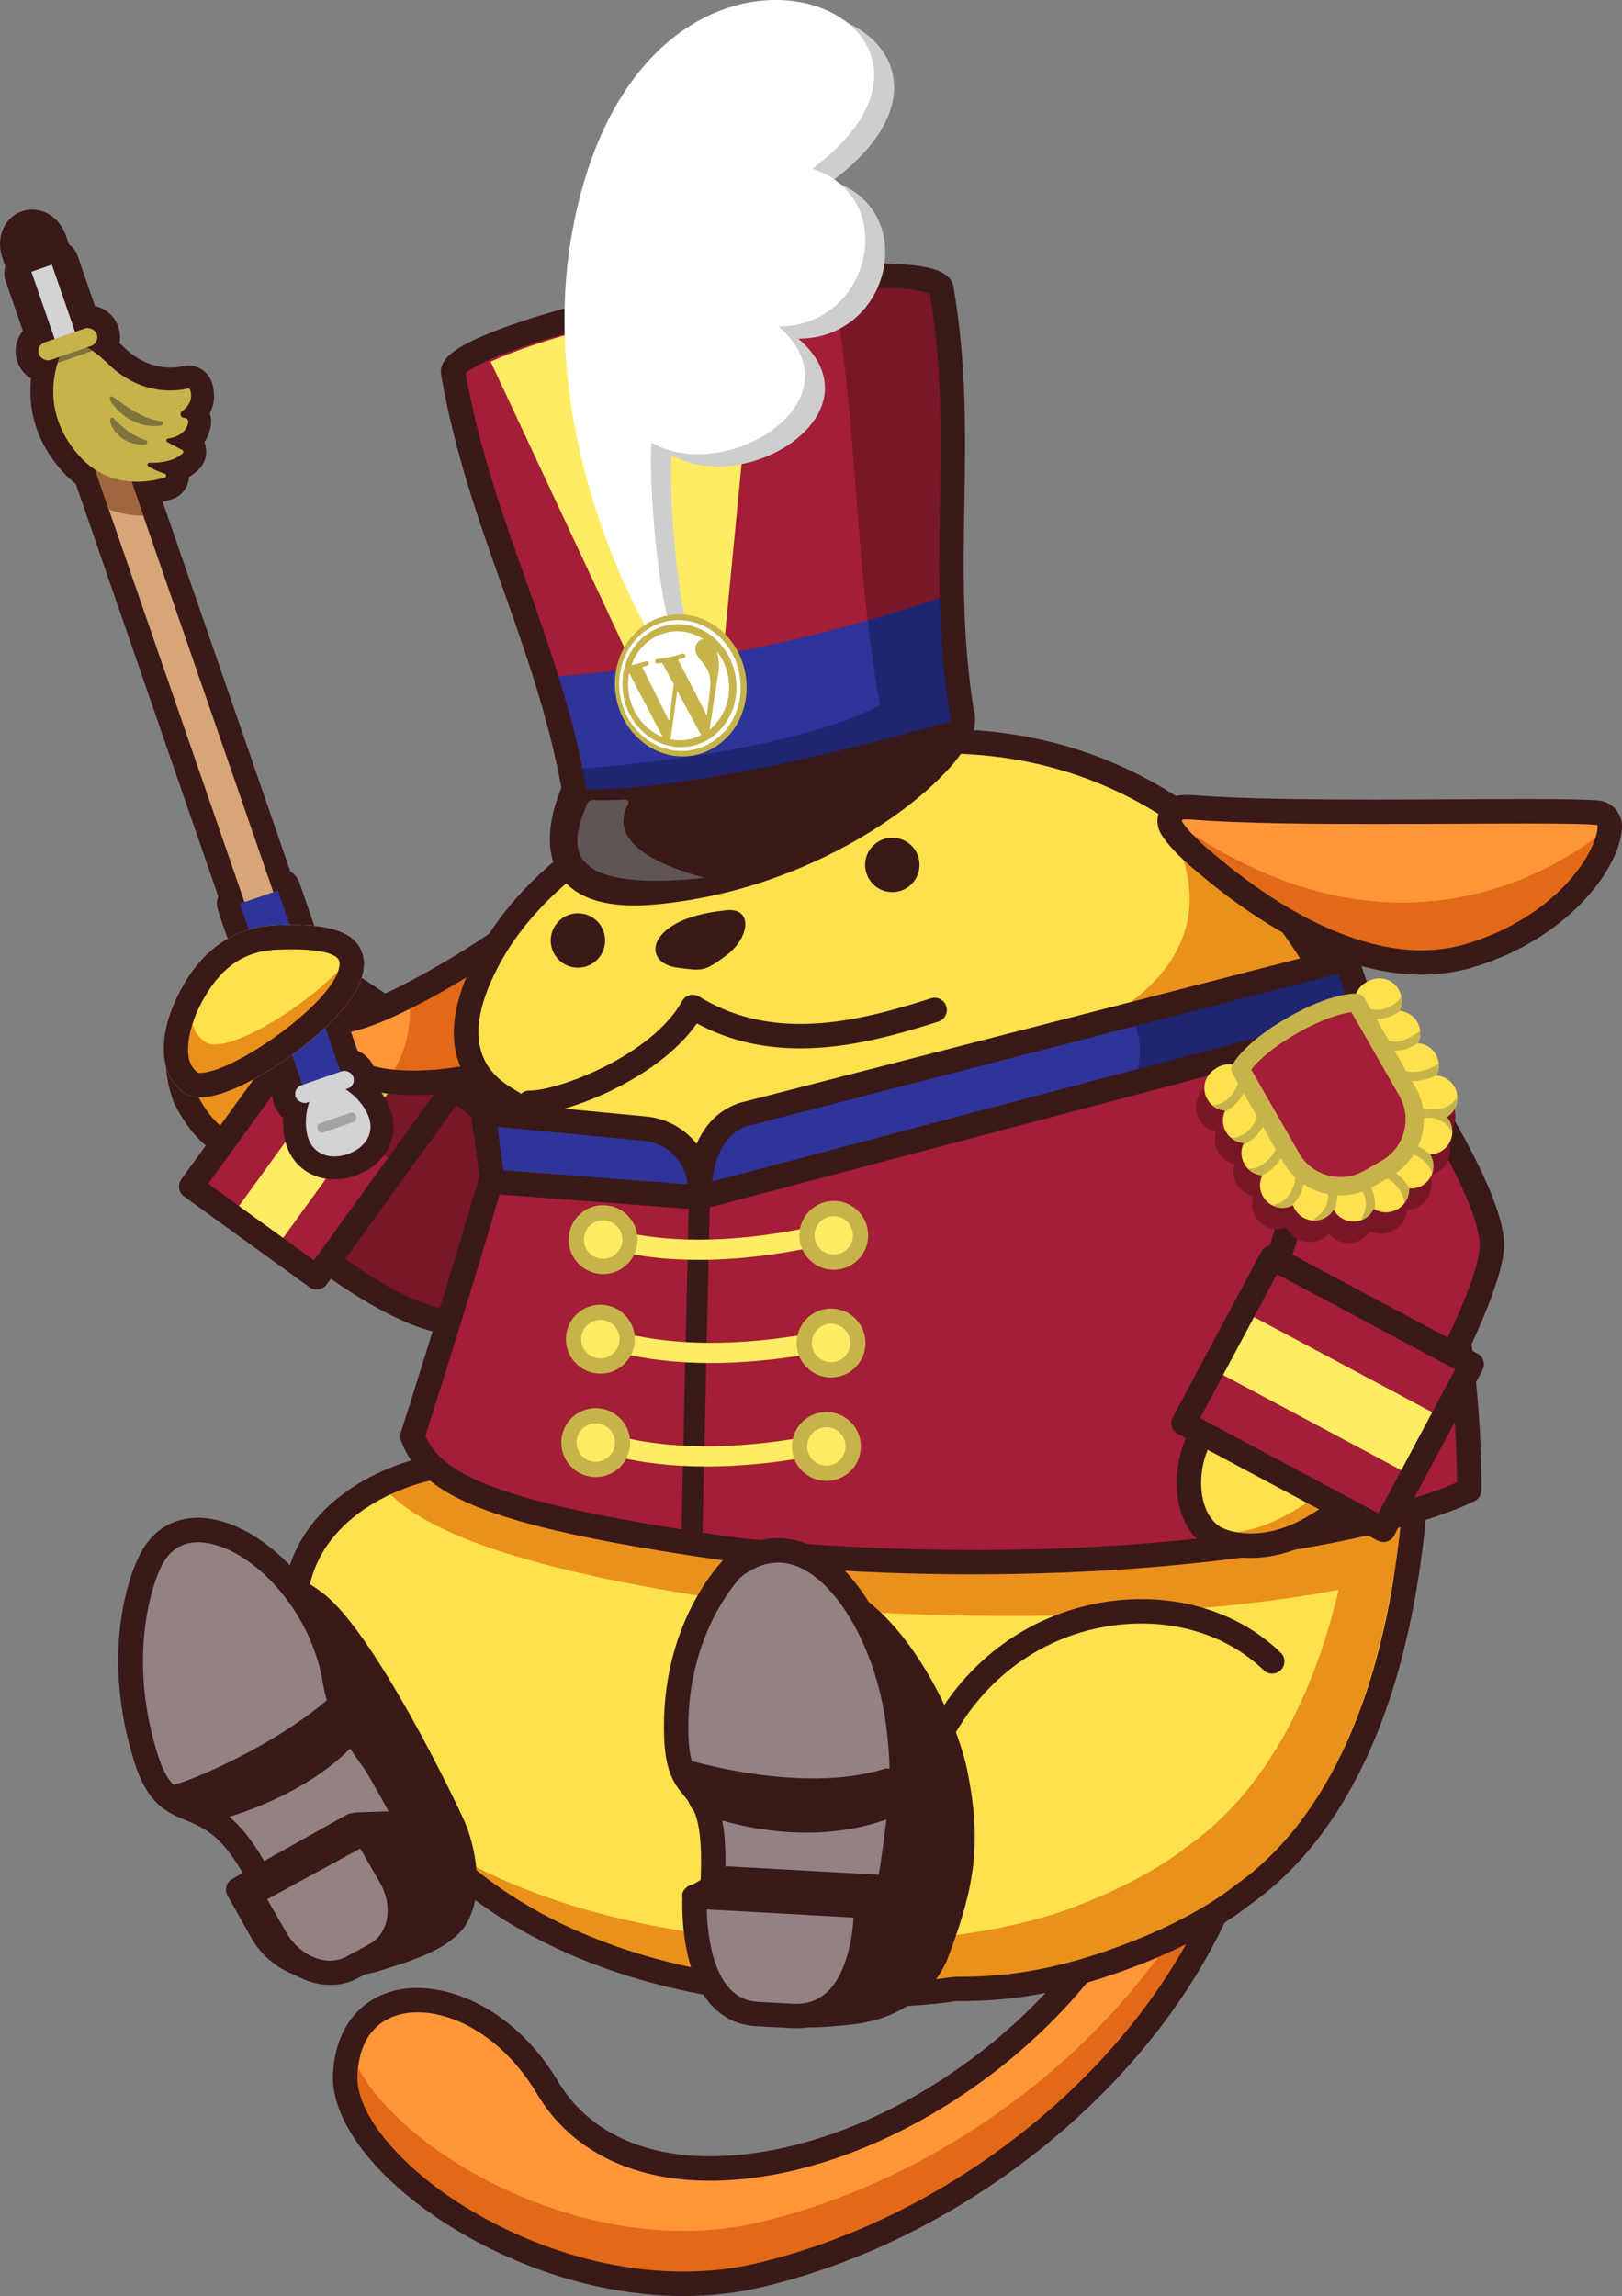 <?xml version="1.0" encoding="UTF-8"?>
<svg id="_レイヤー_2" data-name="レイヤー 2" xmlns="http://www.w3.org/2000/svg" xmlns:xlink="http://www.w3.org/1999/xlink" viewBox="0 0 531.46 752.34">
  <rect x="0" y="0" width="531.46" height="752.34" fill="#808080" stroke="none"/>
  <defs>
    <style>
      .cls-1 {
        fill: #a3a3a3;
      }

      .cls-1, .cls-2, .cls-3, .cls-4, .cls-5, .cls-6, .cls-7, .cls-8, .cls-9, .cls-10, .cls-11, .cls-12, .cls-13, .cls-14, .cls-15, .cls-16, .cls-17, .cls-18, .cls-19, .cls-20, .cls-21, .cls-22, .cls-23 {
        stroke-width: 0px;
      }

      .cls-2 {
        fill: #e26917;
      }

      .cls-3 {
        fill: #d8a577;
      }

      .cls-4 {
        fill: #ffec64;
      }

      .cls-5 {
        fill: #ffe14d;
      }

      .cls-24 {
        clip-path: url(#clippath-2);
      }

      .cls-6 {
        fill: #ff9739;
      }

      .cls-7 {
        fill: none;
      }

      .cls-8, .cls-14 {
        fill: #791628;
      }

      .cls-25 {
        clip-path: url(#clippath-1);
      }

      .cls-9 {
        fill: #1e2672;
      }

      .cls-10 {
        fill: #ddc84b;
      }

      .cls-11 {
        fill: #fff;
      }

      .cls-12 {
        fill: #3a1919;
      }

      .cls-13 {
        fill: #d3d3d3;
      }

      .cls-14 {
        fill-rule: evenodd;
      }

      .cls-15 {
        fill: #9e673e;
      }

      .cls-16 {
        fill: #a31e36;
      }

      .cls-17 {
        fill: #605555;
      }

      .cls-18 {
        fill: #938282;
      }

      .cls-19 {
        fill: #2e3499;
      }

      .cls-20 {
        fill: #c6b44b;
      }

      .cls-21 {
        fill: #cecece;
      }

      .cls-22 {
        fill: #ea911b;
      }

      .cls-23 {
        fill: #7f743c;
      }
    </style>
    <clipPath id="clippath-1">
      <path class="cls-7" d="m101.53,357.63c.85,2.47,3.66,3.75,6.27,2.85s4.03-3.64,3.18-6.11L18.35,86.22l-9.45,3.27,92.63,268.14Z"/>
    </clipPath>
    <clipPath id="clippath-2">
      <path class="cls-7" d="m20.27,115.37s-9.26,17.33,5.7,34.01c10.06,11.22,23.22,8.57,28.04,7.08.6-.19.6-1.03,0-1.22-2.4-.78-4.18-1.69-5.38-2.42-.56-.34-.31-1.21.35-1.19,2.88.08,7.85-.25,10.89-3.11.33-.31.27-.84-.13-1.05l-4.88-2.58c-.55-.29-.41-1.1.2-1.2,2.41-.37,6.05-1.58,6.61-5.4.11-.73-.52-1.37-1.26-1.35h0c-1.21.03-1.72-1.52-.74-2.23,2.05-1.47,3.67-3.72,2.63-7-.1-.31-.44-.49-.76-.41-2.67.67-14.54,2.84-25.61-7.61-2.96-2.79-11.54-11.26-15.68-4.31Z"/>
    </clipPath>
  </defs>
  <g id="_レイヤー_1-2" data-name="レイヤー 1">
    <g>
      <g>
        <path class="cls-8" d="m199.16,425.08s-19.39,10.62-51.73,8.07c-24.68-1.94-69.33-43.8-69.33-43.8l40.29-57.58s34.61,28.84,44.96,35.44c5.77,3.68,51.73-17.93,63.66,18.81,7.68,23.65-27.85,39.07-27.85,39.07Z"/>
        <path class="cls-12" d="m157.43,437.55c-3.27,0-6.71-.13-10.3-.41-25.78-2.03-69.89-43.12-71.75-44.87-1.45-1.36-1.68-3.58-.54-5.21l40.29-57.58c.64-.92,1.64-1.52,2.75-1.67,1.12-.15,2.23.18,3.09.89.34.28,33.87,28.2,44.24,34.94,1.35.14,5.4-.56,8.67-1.14,16.43-2.9,47.02-8.29,56.95,22.28,8.51,26.2-26.84,42.54-29.91,43.9-1.92,1.01-17.66,8.87-43.49,8.87Zm-74.02-48.79c9.69,8.7,44.58,38.85,64.35,40.4,30.79,2.42,49.31-7.49,49.49-7.59.11-.06.22-.11.33-.16.49-.21,32.08-14.31,25.64-34.16-7.18-22.11-27.62-20.46-47.95-16.87-7.26,1.28-11.26,1.99-14.06.2-8.63-5.5-33.01-25.51-42.02-32.96l-35.79,51.14Z"/>
      </g>
      <g>
        <path class="cls-5" d="m60.8,360.1c9.08,17.28,17.08,15.49,31.19,24.24,16.12,10,19.65,5.23,27.56-4.49,6.37-7.82,12.79-18.3,15.97-38.71,1.41-4.56-14.24-14.47-29.76-23.84-10.78-6.51-20.11-7.32-27.32-4.6-15.69,6.48-24.93,28.56-17.64,47.39Z"/>
        <path class="cls-22" d="m67.26,368.82c7.47,11.57,14.67,8.85,24.73,15.52,11.49,7.62,13.45,5.5,17.84.11,7.18-3.27,11.18-8.03,17.51-20.47.54-2.73-23.04-10.86-34.08-18.03-7.67-4.99-13.89-6.29-18.41-5.21-9.8,2.7-14,15.7-7.59,28.08Z"/>
        <path class="cls-12" d="m106.17,393.89c-4.18,0-9.32-1.83-16.29-6.15-3.94-2.44-7.33-4-10.6-5.5-8.03-3.69-14.97-6.87-22.02-20.28-.07-.14-.13-.28-.19-.42-7.87-20.37,1.4-44.92,19.85-52.53.04-.02.08-.03.12-.04,6.36-2.4,16.86-3.49,30.79,4.92,23.56,14.22,33.3,21.37,31.61,28.1-3.4,21.6-10.39,32.54-16.79,40.39l-.33.41c-5.3,6.52-9.53,11.1-16.14,11.1Zm-41.72-35.44c5.73,10.82,10.69,13.09,18.17,16.52,3.34,1.53,7.12,3.27,11.48,5.97,6.46,4,10.75,5.51,13.51,4.74,2.63-.73,5.09-3.75,8.5-7.94l.34-.42c5.73-7.04,12-16.9,15.1-36.7-2.02-4.3-21.41-16-27.86-19.9-8.83-5.33-17.05-6.82-23.78-4.31-14.24,5.93-21.57,25.89-15.46,42.02Z"/>
      </g>
      <g>
        <rect class="cls-16" x="81.65" y="330.07" width="50.78" height="81.31" transform="translate(237.69 7.65) rotate(35.9)"/>
        <path class="cls-8" d="m110.31,322.9l-14.44,19.96c.02,4.21,1.16,8.51,4.15,12.55,7.42,9.99,20.81,19.85,30.48,26.21l20.95-28.94-41.13-29.77Z"/>
        <rect class="cls-4" x="98.15" y="330.07" width="17.77" height="81.31" transform="translate(237.69 7.65) rotate(35.9)"/>
        <g>
          <polygon class="cls-4" points="123.68 332.58 103.84 359.99 76 398.45 90.4 408.87 117.08 372.01 138.07 343 123.68 332.58"/>
          <path class="cls-10" d="m123.68,332.58l-19.84,27.41c3.85,4.21,8.51,8.3,13.24,12.02l21-29.01-14.4-10.42Z"/>
        </g>
        <path class="cls-12" d="m103.76,422.55c-.81,0-1.63-.25-2.34-.76l-41.13-29.77c-.86-.62-1.44-1.56-1.6-2.61-.17-1.05.09-2.12.71-2.98l47.68-65.87c1.29-1.79,3.8-2.19,5.59-.89l41.13,29.77c.86.62,1.44,1.56,1.6,2.61.17,1.05-.09,2.12-.71,2.98l-47.68,65.87c-.78,1.08-2,1.65-3.24,1.65Zm-35.54-34.67l34.65,25.08,42.99-59.39-34.65-25.08-42.99,59.39Z"/>
      </g>
      <path class="cls-6" d="m177.52,294.24l-12.06,13.03c-18.67,12.98-40.33,24.46-50.38,26.7-1.6.35-2.96,1-4.05,1.91-2.23,1.85-3.22,4.81-2.54,7.59.31,1.28.96,2.45,1.87,3.4,1.08,1.2,2.14,2.11,3.41,2.97,9.74,6.57,29.45,6.76,55.18-.11l6.85-1.83c-4.43-15.91-10.21-32.95,1.73-53.66Z"/>
      <path class="cls-2" d="m174.03,295.92l-12.06,13.03c-9.05,6.29-19.06,12.51-27.86,17.22,1.76,19.44-8.07,28.26-8.07,28.26,8.58-.37,28.22-.04,39.4-3.03l6.85-1.83c-4.43-15.91-10.21-32.95,1.73-53.66Z"/>
      <path class="cls-12" d="m135.45,358.83c-10.18,0-18.33-1.89-23.94-5.68-1.55-1.05-2.85-2.18-4.11-3.57-1.37-1.44-2.34-3.23-2.81-5.16-1.04-4.26.48-8.82,3.87-11.63,1.58-1.32,3.51-2.24,5.74-2.73,9.39-2.09,30.68-13.41,48.61-25.83l11.77-12.71c1.38-1.5,3.67-1.71,5.31-.5,1.64,1.21,2.11,3.46,1.09,5.22-10.48,18.16-6.2,33.36-2.05,48.07l.71,2.52c.29,1.03.15,2.13-.38,3.06-.53.93-1.41,1.6-2.44,1.88l-6.85,1.83c-13.08,3.49-24.73,5.24-34.51,5.24Zm31.68-47.86c-19.2,13.28-40.64,24.56-51.2,26.9-.96.21-1.76.58-2.36,1.08-1.06.88-1.53,2.27-1.22,3.57.15.59.45,1.14.87,1.59.03.03.05.06.08.09.84.94,1.65,1.64,2.68,2.33,8.77,5.92,28.18,5.67,51.9-.66l2.94-.78c-2.9-10.32-5.82-21.55-3.7-34.11Z"/>
      <path class="cls-6" d="m407.27,601.89c-12.74,8.77-25.19,15.08-36.99,19.63l-.76,1.39c-26.78,49-84.91,86.67-135.21,87.62-25.07.45-44.5-8.97-54.87-26.42-13.76-23.13-35.28-31.54-49.43-27.9-10.35,2.67-16.51,11.39-16.92,23.93-.35,10.82,8.24,24.2,23.55,36.72,20.89,17.08,53.81,31.47,87.32,31.47,8.29,0,16.63-.88,24.82-2.82,69.54-16.47,133.22-70.69,154.85-131.86l3.76-11.86s-.09.06-.13.09Z"/>
      <path class="cls-2" d="m399.39,607.03c-24.9,56.7-85.15,105.65-150.6,121.15-8.19,1.94-16.53,2.82-24.82,2.82-33.51,0-66.43-14.39-87.32-31.47-11.47-9.38-19.16-19.24-22.16-28.14-.82,2.65-1.29,5.58-1.39,8.76-.35,10.82,8.24,24.2,23.55,36.72,20.89,17.08,53.81,31.47,87.32,31.47,8.29,0,16.63-.88,24.82-2.82,69.54-16.47,133.21-70.69,154.85-131.86l3.76-11.86s-.09.06-.13.09c-2.64,1.82-5.27,3.53-7.88,5.14Z"/>
      <path class="cls-12" d="m223.97,752.34c-37.05,0-70.71-16.72-89.85-32.37-16.29-13.32-25.41-27.88-25.02-39.95.46-14.24,7.9-24.58,19.92-27.68,15.6-4.01,39.11,4.92,53.87,29.73,9.63,16.21,27.88,24.89,51.36,24.47,48.97-.93,105.62-37.71,131.77-85.54l.76-1.4c.45-.83,1.19-1.47,2.07-1.81,12.5-4.83,24.66-11.28,36.14-19.18.02-.02.11-.08.11-.08,1.4-.99,3.28-.97,4.67.04,1.39,1.01,1.97,2.8,1.45,4.44l-3.76,11.86s-.03.08-.04.12c-22.07,62.38-86.92,117.66-157.7,134.42-8.21,1.94-16.87,2.93-25.74,2.93Zm-87.09-92.96c-2.07,0-4.04.24-5.87.71-8.62,2.22-13.56,9.39-13.91,20.19-.3,9.42,7.95,21.94,22.08,33.5,18.08,14.78,49.84,30.56,84.79,30.56,8.25,0,16.29-.91,23.9-2.71,68.26-16.17,130.75-69.31,151.98-129.24l.37-1.17c-8.76,5.31-17.85,9.83-27.12,13.51l-.06.12c-27.41,50.16-87.02,88.72-138.64,89.7-26.52.46-47.22-9.6-58.39-28.38-10.91-18.34-26.8-26.78-39.13-26.78Z"/>
      <path id="silhouette" class="cls-5" d="m406.72,617.24c22.36-15.46,50.33-50.34,56.91-128.79,4.07-48.46-1.61-103.23-14.45-139.54-3.75-10.59-8.09-20.74-13.3-30.09-20.69-37.15-43.47-52.03-43.49-52.04-1.27-.97-2.55-1.92-3.86-2.85-1.76-1.27-3.55-2.52-5.4-3.72,0,0,0,0-.01,0,0,0,0,0-.01,0-20.79-13.31-44.21-20.45-69.62-21.22h0s0,0,0,0c-2.09-.06-4.2-.1-6.28-.1-60.51,0-123.04,25.67-147.39,71.79-19.36,36.66,7.08,46.95,9.21,49.39,10.71,9.58-22.11,115.97-22.11,115.97-17.14,1.99-46.18,14.14-49.9,41.83-.05.36,1.2,5.8,1.78,8.14.03.12.05.25.09.37.17.67.34,1.34.51,2.01-6.38-4.61-13.25-7.06-19.97-7.06-7.65,0-14.71,3.28-19.36,8.99-5.36,6.59-7.18,15.69-5.13,25.63,4.87,23.56,45.04,67.51,73.31,74.3,2.36.57,4.54.85,6.48.85,4.65,0,8.08-1.63,10.19-4.85,3.69-5.64,2.53-14.91.75-21.23,62.89,59.56,167.3,42.74,167.3,42.74h.4c14.57,0,31.18-1.36,56.24-10.77,25.06-9.42,37.12-19.72,37.12-19.72Z"/>
      <path class="cls-22" d="m445.09,352.12c-3.75-10.59-8.09-20.74-13.3-30.09-16.25-29.18-33.79-44.62-40.58-49.9,6.18,7.53,12.94,17.05,19.49,28.81,5.21,9.35,9.55,19.49,13.3,30.09,12.85,36.31,25.52,97.08,21.45,145.54-6.58,78.45-34.55,113.34-56.91,128.79,0,0-12.06,10.31-37.12,19.72-25.06,9.42-56.63,10.77-56.63,10.77,0,0-111.41,10.81-174.3-48.74,1.78,6.31,2.94,15.59-.75,21.23-2.1,3.22-5.53,4.85-10.19,4.85-1.94,0-4.12-.29-6.48-.85-9.89-2.37-21.23-9.3-32.01-18.31,15.3,18.21,36.3,35.37,53.1,39.4,2.36.57,4.54.85,6.48.85,4.65,0,8.08-1.63,10.19-4.85,3.69-5.64,2.53-14.91.75-21.23,62.89,59.56,167.3,42.74,167.3,42.74h.4c14.57,0,31.18-1.36,56.24-10.77,25.06-9.42,37.12-19.72,37.12-19.72,22.36-15.46,50.33-50.34,56.92-128.79,4.07-48.46-1.61-103.23-14.46-139.54Z"/>
      <path class="cls-22" d="m461.55,391.07c-5.53-13.73-12.53-26.98-21.4-38.62-114.11,23.48-199.18,47.98-199.18,47.98-34.57-1.13-77.12-3.14-77.12-3.14,0,1.64-2.72,11.05-6.47,23.23-.34,1.44-.7,2.91-1.06,4.42-5.5,22.55-6.84,44.34-8.96,51.49-.96.16-1.96.35-2.99.57.11.03-18.89,10.03-18.89,10.03,10,12,36.93,26.55,118,38,93.41,9.49,176.77,2.95,220.1-10.01,1.05-7,1.93-14.4,2.58-22.23,2.82-33.57,1-70.16-4.62-101.71Z"/>
      <path class="cls-22" d="m381.35,268.66s35.5,47.1-39.24,74.24l93.76-24.07s-9.2-29.77-54.53-50.17Z"/>
      <path class="cls-12" d="m279.17,657.94c-7.97,0-16.98-.33-26.65-1.26-29.02-2.77-69.05-11.61-101.19-37.44.13,4.48-.54,9.31-3.07,13.17-1.99,3.04-5.95,6.66-13.53,6.66-2.26,0-4.75-.32-7.41-.96-30.02-7.21-71.1-52.27-76.29-77.38-2.3-11.15-.2-21.43,5.94-28.97,5.42-6.65,13.6-10.46,22.47-10.46,4.64,0,9.36,1.03,13.96,3.03-.44-2.23-.39-2.67-.34-3.02,4-29.8,33.55-42.08,50.76-44.9,2.12-7.15,8.46-28.93,13.96-51.49,12.6-51.65,9.02-59.12,8.47-59.89-.03-.03-.06-.05-.09-.08-.23-.16-.79-.5-1.25-.77-6.72-4.03-27.16-16.3-8.63-51.39,14.79-28.01,43.53-45.36,65.04-54.98,26.92-12.04,58.23-18.95,85.88-18.95h0c2.12,0,4.28.03,6.41.1,26.14.79,50.25,8.14,71.66,21.85,0,0,0,0,.01,0,.01,0,.03.02.04.02,1.7,1.11,3.47,2.33,5.56,3.83,1.15.82,2.38,1.73,3.84,2.84,1.99,1.34,24.44,17.05,44.66,53.35,5.01,9,9.45,19.04,13.58,30.7,13.02,36.8,18.78,92.23,14.67,141.21-6.7,79.87-35.46,115.67-58.47,131.64-1.64,1.36-14.01,11.22-38.14,20.29-25.79,9.7-42.95,11.03-57.64,11.03h-.09c-2.29.35-15.32,2.2-34.11,2.2Zm-133.5-52.94c1,0,1.99.37,2.75,1.1,31.61,29.93,74.36,39.69,104.66,42.61,33.1,3.19,59-.87,59.26-.91.21-.03.42-.05.63-.05h.4c13.94,0,30.23-1.27,54.83-10.52,23.98-9.01,35.82-18.93,35.93-19.03.1-.09.21-.17.32-.25,21.62-14.94,48.75-48.9,55.2-125.84,4.02-47.94-1.57-102.06-14.24-137.87-3.97-11.23-8.23-20.87-13.02-29.47-19.79-35.53-41.29-50.05-42.2-50.65-.09-.06-.19-.13-.28-.2-1.38-1.05-2.57-1.93-3.7-2.73-1.99-1.44-3.65-2.58-5.24-3.62-.01,0-.02-.02-.04-.02-20.17-12.91-42.91-19.84-67.57-20.59-2.05-.06-4.12-.09-6.17-.09-52.63,0-120.83,26.05-143.85,69.66-14.99,28.4-.51,37.08,5.68,40.79,1.23.74,2.08,1.25,2.75,1.94,2.54,2.38,4.72,7.46,2.22,25.85-1.4,10.31-4.15,23.93-8.16,40.49-6.8,28.07-15.02,55.31-15.1,55.58-.46,1.53-1.78,2.63-3.37,2.82-16.72,1.95-42.72,13.63-46.32,37.86.25,1.3,1.1,5.03,1.63,7.17l.06.28c.18.74.35,1.39.52,2.04.43,1.63-.21,3.36-1.6,4.32-1.39.96-3.24.93-4.61-.05-5.71-4.12-11.81-6.3-17.62-6.3-6.45,0-12.37,2.74-16.26,7.51-4.59,5.63-6.12,13.55-4.31,22.3,4.56,22.06,43.77,64.84,70.33,71.22,2.05.49,3.92.74,5.54.74,4.35,0,5.98-1.73,6.84-3.04,2.74-4.19,1.92-12.02.25-17.96-.49-1.73.24-3.58,1.78-4.51.64-.39,1.36-.58,2.07-.58Zm20.62-239.92s0,0,.01,0c0,0,0,0-.01,0Zm-.33-.34s.08.09.13.14c-.04-.05-.09-.09-.13-.14Z"/>
      <g>
        <path class="cls-16" d="m439.35,332.66c-114.11,23.48-199.18,47.98-199.18,47.98-34.57-1.13-77.12-3.14-77.12-3.14,0,5.25-27.9,93.16-27.9,93.16,5.89,15.99,25.8,25.87,106.87,37.31,109.51,11.12,206.12-3.55,239.39-19.7,0,0,2.09-97.64-42.06-155.61Z"/>
        <path class="cls-12" d="m318.9,515.88c-24.33,0-50.29-1.18-77.29-3.92-.05,0-.1-.01-.16-.02-40.5-5.72-65.93-11.01-82.46-17.17-15.62-5.81-23.87-12.61-27.6-22.72-.31-.83-.33-1.75-.06-2.59,10.45-32.94,27.19-86.96,27.71-92.06.03-1.05.47-2.06,1.24-2.79.79-.75,1.86-1.15,2.95-1.1.42.02,42.4,2,76.44,3.12,7.91-2.25,90.93-25.67,198.87-47.88,1.51-.31,3.06.27,3.99,1.49,23.32,30.61,33.73,72.01,38.36,101.34,4.99,31.65,4.54,55.77,4.52,56.78-.03,1.5-.9,2.86-2.25,3.51-24.1,11.7-85.66,24-164.26,24Zm-76.4-11.87c109.97,11.15,202.09-3.7,234.92-18.29-.07-15.25-2.27-97.35-39.75-148.62-111.42,23.03-195.55,47.15-196.39,47.39-.4.12-.82.16-1.24.15-28.58-.94-62.99-2.49-73.78-2.99-3.83,15.86-20.64,69.22-26.87,88.85,5.71,13.1,25,22.47,103.11,33.5Zm-83.45-126.57s0,.05,0,.07c0-.02,0-.04,0-.07Z"/>
      </g>
      <g>
        <path class="cls-19" d="m158.65,367.23l2.54,18.36c.12.93.87,1.64,1.8,1.73l66.2,5.06s.03-.19.07-.54c1.3-11.03-6.82-20.95-17.88-22.01l-50.55-4.85c-1.28-.12-2.34.98-2.17,2.25Z"/>
        <path class="cls-12" d="m229.18,396.38c-.1,0-.2,0-.3-.01l-66.2-5.06c-2.88-.27-5.09-2.41-5.46-5.2l-2.53-18.33s0-.02,0-.03c-.24-1.82.36-3.63,1.63-4.95,1.28-1.32,3.06-1.98,4.89-1.8l50.55,4.85c6.47.62,12.28,3.75,16.36,8.8,4.04,5.01,5.86,11.28,5.11,17.65-.05.46-.1.72-.1.72-.33,1.94-2.01,3.36-3.95,3.36Zm-64.25-12.92l60.39,4.62c-.28-3.04-1.45-5.95-3.43-8.39-2.72-3.37-6.59-5.45-10.9-5.87l-48.03-4.61,1.97,14.26Zm.22,1.56v.02s0-.02,0-.02Z"/>
      </g>
      <path class="cls-19" d="m441.87,316.54l5.57,16.53c.04.93-.56,1.77-1.46,2.02l-216.8,57.29s-1.38-21.8,14.28-27.16l195.88-50.51c1.24-.35,2.48.55,2.54,1.83Z"/>
      <path class="cls-9" d="m369.71,332.66s6.2,5.84,2.68,19.62l75.05-19.22-5.57-16.53-72.16,16.12Z"/>
      <path class="cls-12" d="m229.18,396.38c-.83,0-1.65-.26-2.34-.75-.97-.7-1.58-1.8-1.65-2.99-.06-1.01-1.36-24.92,16.98-31.2.1-.03.2-.06.3-.09l195.88-50.51c1.69-.48,3.56-.14,5.05.93,1.3.94,2.15,2.33,2.41,3.88l5.44,16.14c.12.35.19.72.2,1.09.13,2.82-1.67,5.31-4.38,6.06l-216.85,57.31c-.34.09-.68.13-1.02.13Zm15.44-27.33c-8.31,2.94-10.63,12.22-11.25,18.08l209.43-55.34-4.29-12.74-193.89,50Zm195.8-50.49l-.08.02s.05-.01.08-.02Z"/>
      <path class="cls-12" d="m226.74,505.21h-.08c-1.9-.04-3.41-1.62-3.37-3.52l2.44-109.39c.04-1.88,1.58-3.37,3.44-3.37h.08c1.9.04,3.41,1.62,3.37,3.52l-2.44,109.39c-.04,1.88-1.58,3.37-3.44,3.37Z"/>
      <g>
        <g>
          <path class="cls-4" d="m232.92,446.62c-11.22,0-21.54-1.2-30.66-3.59-1.77-.46-2.82-2.27-2.36-4.04.46-1.77,2.27-2.82,4.04-2.36,11.66,3.06,31.78,5.61,61.4.32,1.8-.32,3.52.88,3.84,2.68s-.88,3.52-2.68,3.84c-11.79,2.1-23.08,3.15-33.58,3.15Z"/>
          <g>
            <circle class="cls-4" cx="196.72" cy="438.8" r="8.79"/>
            <path class="cls-20" d="m196.72,450.09s-.09,0-.14,0c-3.02-.04-5.84-1.24-7.94-3.4s-3.25-5-3.21-8.02c.07-6.18,5.12-11.15,11.29-11.15.05,0,.09,0,.14,0,3.01.04,5.83,1.24,7.94,3.4s3.25,5,3.21,8.02c-.04,3.01-1.24,5.83-3.4,7.94-2.12,2.08-4.92,3.21-7.88,3.21Zm0-17.58c-3.43,0-6.25,2.77-6.29,6.21-.02,1.68.62,3.27,1.79,4.47,1.17,1.2,2.75,1.88,4.42,1.89.03,0,.05,0,.08,0,1.65,0,3.21-.63,4.39-1.79,1.2-1.17,1.87-2.75,1.89-4.42.02-1.68-.62-3.27-1.79-4.47-1.17-1.2-2.74-1.88-4.42-1.89-.03,0-.05,0-.08,0Z"/>
          </g>
          <g>
            <circle class="cls-4" cx="272.29" cy="440.06" r="8.79"/>
            <path class="cls-20" d="m272.3,451.35s-.09,0-.14,0c-3.01-.04-5.83-1.24-7.94-3.4-2.11-2.16-3.25-5-3.21-8.02.08-6.18,5.12-11.15,11.29-11.15.05,0,.09,0,.14,0,6.22.07,11.23,5.2,11.15,11.42-.04,3.01-1.24,5.84-3.4,7.94-2.12,2.07-4.92,3.21-7.88,3.21Zm0-17.58c-3.43,0-6.25,2.77-6.29,6.21-.02,1.68.62,3.26,1.79,4.47,1.17,1.2,2.75,1.87,4.42,1.89.03,0,.05,0,.08,0,1.65,0,3.21-.63,4.39-1.79,1.2-1.17,1.88-2.74,1.89-4.42.04-3.47-2.75-6.32-6.21-6.36-.03,0-.05,0-.08,0Zm8.79,6.39h0,0Z"/>
          </g>
        </g>
        <g>
          <path class="cls-4" d="m228.87,412.82c-9.24,0-17.84-.88-25.59-2.64-1.78-.41-2.9-2.18-2.49-3.96s2.18-2.9,3.96-2.49c11.74,2.67,31.91,4.52,61.37-1.76,1.78-.38,3.54.76,3.93,2.54.38,1.79-.76,3.54-2.54,3.93-13.67,2.92-26.69,4.38-38.63,4.38Z"/>
          <g>
            <circle class="cls-4" cx="197.62" cy="406.18" r="8.79"/>
            <path class="cls-20" d="m197.61,417.47c-2.93,0-5.71-1.12-7.83-3.16-2.17-2.09-3.4-4.91-3.45-7.92s1.07-5.87,3.16-8.04c2.09-2.17,4.91-3.4,7.92-3.45,3-.05,5.87,1.07,8.04,3.16,2.17,2.09,3.4,4.91,3.45,7.92s-1.07,5.87-3.16,8.04c-2.09,2.17-4.91,3.4-7.92,3.45-.07,0-.14,0-.21,0Zm.01-17.58s-.08,0-.12,0c-1.68.03-3.25.71-4.41,1.92-1.17,1.21-1.79,2.8-1.76,4.48.03,1.68.71,3.25,1.92,4.41,1.21,1.17,2.81,1.82,4.48,1.76,1.68-.03,3.25-.71,4.41-1.92,1.17-1.21,1.79-2.8,1.76-4.48h0c-.03-1.68-.71-3.25-1.92-4.41-1.18-1.14-2.72-1.76-4.36-1.76Z"/>
          </g>
          <g>
            <circle class="cls-4" cx="273.19" cy="404.79" r="8.79"/>
            <path class="cls-20" d="m273.19,416.08c-6.13,0-11.17-4.93-11.29-11.08-.11-6.22,4.86-11.38,11.08-11.49,6.23-.12,11.38,4.86,11.49,11.08.11,6.22-4.86,11.38-11.08,11.49-.07,0-.14,0-.21,0Zm0-17.58s-.08,0-.12,0c-3.47.06-6.23,2.93-6.17,6.4.06,3.43,2.87,6.17,6.29,6.17.04,0,.08,0,.12,0,3.47-.06,6.23-2.94,6.17-6.4h0c-.06-3.43-2.87-6.17-6.28-6.17Z"/>
          </g>
        </g>
        <g>
          <path class="cls-4" d="m231.41,480.52c-11.22,0-21.54-1.2-30.66-3.59-1.77-.46-2.82-2.27-2.36-4.04.46-1.77,2.27-2.82,4.04-2.36,11.66,3.06,31.78,5.61,61.4.32,1.8-.32,3.52.88,3.84,2.68s-.88,3.52-2.68,3.84c-11.79,2.1-23.08,3.15-33.58,3.15Z"/>
          <g>
            <circle class="cls-4" cx="195.2" cy="472.7" r="8.79"/>
            <path class="cls-20" d="m195.2,483.98s-.09,0-.14,0c-3.02-.04-5.84-1.24-7.94-3.4s-3.25-5-3.21-8.02c.07-6.18,5.12-11.15,11.29-11.15.05,0,.09,0,.14,0,6.22.08,11.23,5.2,11.15,11.42l-2.5-.03,2.5.03c-.04,3.02-1.24,5.84-3.4,7.94-2.12,2.07-4.92,3.21-7.88,3.21Zm0-17.58c-3.43,0-6.24,2.77-6.29,6.21-.02,1.68.62,3.27,1.79,4.47,1.17,1.2,2.75,1.88,4.42,1.89.03,0,.05,0,.08,0,1.65,0,3.21-.63,4.39-1.79,1.2-1.17,1.87-2.74,1.89-4.42h0c.04-3.47-2.75-6.32-6.21-6.36-.03,0-.05,0-.08,0Z"/>
          </g>
          <g>
            <circle class="cls-4" cx="270.78" cy="473.96" r="8.79"/>
            <path class="cls-20" d="m270.78,485.25s-.09,0-.14,0c-3.01-.04-5.83-1.24-7.94-3.4-2.11-2.16-3.25-5-3.21-8.02.08-6.18,5.12-11.15,11.29-11.15.05,0,.09,0,.14,0,3.01.04,5.83,1.24,7.94,3.4,2.11,2.16,3.25,5,3.21,8.02-.04,3.01-1.24,5.83-3.4,7.94-2.12,2.07-4.92,3.21-7.88,3.21Zm0-17.58c-3.43,0-6.25,2.77-6.29,6.21-.02,1.68.62,3.27,1.79,4.47,1.17,1.2,2.74,1.88,4.42,1.89,1.72,0,3.27-.62,4.47-1.79,1.2-1.17,1.88-2.74,1.89-4.42.02-1.68-.62-3.27-1.79-4.47-1.17-1.2-2.74-1.88-4.42-1.89-.03,0-.05,0-.08,0Z"/>
          </g>
        </g>
      </g>
      <path class="cls-12" d="m219.07,304.2c-7.09,5.32-4.95,11.89,2.97,12.88,7.93.99,8.54,1.51,15.85-3.96,7.92-5.94,8.91-15.85,0-14.86-8.91.99-14.86,2.97-18.82,5.94Z"/>
      <circle class="cls-12" cx="189.36" cy="308.17" r="8.91"/>
      <circle class="cls-12" cx="292.37" cy="283.41" r="8.91"/>
      <path class="cls-12" d="m173.44,365.36c-2.21,0-4-1.79-4-4s1.79-4,4-4c9.78,0,40.34-11.69,50.05-29.33.53-.96,1.42-1.66,2.48-1.94,1.06-.28,2.18-.11,3.12.46,9.83,6.04,20.68,8.97,33.17,8.97s25.15-3,37.12-6.63c.05-.02.1-.03.15-.05,1.85-.56,3.68-1.13,5.49-1.71,2.11-.67,4.36.49,5.03,2.59.67,2.1-.49,4.36-2.59,5.03-14.23,4.55-29.56,8.77-45.2,8.77-12.58,0-23.72-2.68-33.92-8.17-13.06,18.76-43.76,30.01-54.9,30.01Z"/>
      <path class="cls-5" d="m415.16,545.86c-29.43-28.49-91.24-21.47-111.25,29.4-11.5,29.24-11.53,47.28-11.53,47.28,0,0,66.83,7.92,99.15-26.74,31.43-33.7,23.64-49.94,23.64-49.94Z"/>
      <path class="cls-12" d="m305.6,577.8c-.54,0-1.09-.11-1.61-.34-2.02-.89-2.94-3.25-2.05-5.27,10.91-24.73,31.79-41.78,57.29-46.77,22.8-4.46,45.38,1.56,60.4,16.11,1.59,1.54,1.63,4.07.09,5.66-1.54,1.59-4.07,1.63-5.66.09-13.15-12.73-33.07-17.96-53.3-14.01-22.9,4.48-41.67,19.84-51.51,42.15-.66,1.5-2.13,2.39-3.66,2.39Z"/>
      <path class="cls-12" d="m152.25,596.94c-3.39-7.74-29.64-61.98-46.31-74.8-2.23-1.72-4.56-3.23-6.94-4.52-10.94-13.72-25.44-21.58-37.12-20.06-5.34.7-12.59,3.63-16.87,13.63-1.03,2.16-12.77,28.05-1.12,65.69,4.44,14.36,10.84,17,17.03,19.55,7.01,2.89,14.96,6.16,24.98,30.61.05.12.11.25.17.37,4.01,7.51,14.75,19.64,29.75,19.64,2.65,0,5.43-.38,8.32-1.23,11.9-3.48,23.55-7.67,28.2-14.71,7.06-10.71,3.03-27.03-.09-34.17Z"/>
      <g>
        <path class="cls-18" d="m123.39,578.47c-2.31-3.91-11.38-13.72-13.59-27.32-6.4-39.32-49.3-66.19-61.15-38.31,0,0-12.52,25.44-.95,62.85,8.76,28.31,22.73,3.1,41.9,49.82,0,0,12.33,23.36,33.42,16.46,28.09-9.19,19.03-31.94.37-63.5Z"/>
        <path class="cls-12" d="m115.42,647.23c-14.68,0-25.32-12.2-29.36-19.85-.06-.11-.12-.23-.16-.35-10.03-24.45-17.97-27.72-24.98-30.61-6.19-2.55-12.59-5.19-17.03-19.55-11.65-37.64.09-63.54,1.12-65.69,4.25-9.91,12.61-14.88,22.97-13.63,18.3,2.21,41.05,24.01,45.77,52.95,1.61,9.86,7.31,17.75,10.71,22.46,1.01,1.4,1.81,2.5,2.38,3.47h0c13.87,23.46,21.48,40.62,16.57,53.65-2.73,7.24-8.99,12.37-19.14,15.69-3.09,1.01-6.04,1.46-8.85,1.46Zm-22.2-23.44c1.09,1.98,11.58,19.94,28.56,14.38,7.7-2.52,12.32-6.09,14.14-10.91,3.77-10-3.66-25.93-15.97-46.76h0c-.38-.65-1.12-1.67-1.97-2.85-3.82-5.29-10.21-14.13-12.12-25.87-4.07-25.01-23.73-44.47-38.83-46.29-6.88-.83-11.83,2.17-14.69,8.91-.03.07-.06.14-.09.2-.11.23-11.63,24.62-.71,59.91,3.33,10.76,6.95,12.25,12.44,14.52,8.02,3.3,17.99,7.42,29.25,34.77Z"/>
      </g>
      <path class="cls-12" d="m115.89,571.65c-1.03-1.57-2.35-17.73-5.31-17.64-19.4,18.41-53.53,32-55.71,31.14-2.37.41-2.79,3.93-.55,4.86,0,0,10.88,4.06,14.2,6.6,1.21.92,31.32-7.28,47.37-24.96Z"/>
      <path class="cls-12" d="m142,611.46l-7.14-12.37c-.47-.81-1.37-1.32-2.33-1.28l-11.03.36c-.41.01-.81.12-1.17.32l-28.97,15.79c-1.24.67-1.68,2.2-.98,3.4l9.62,16.67c3.73,6.46,10.6,10.13,17.61,10.13,3.22,0,6.46-.77,9.44-2.4l7.61-4.15c9.48-5.17,12.77-17.05,7.33-26.48Z"/>
      <path class="cls-6" d="m388.94,264.49c-.62,0-1.17.02-1.61.06-1.54.13-2.9,1.04-3.6,2.42-.7,1.38-.63,3.02.17,4.33,1.71,2.79,5.26,6.57,9.51,10.12l1.12.95c31.99,27.28,56.41,33.01,71.26,33.01,5.47,0,10.78-.76,15.78-2.26,23.11-6.94,37.4-21.45,43.06-32.71,2.46-4.91,2.83-8.16,2.83-9.67,0-2.28-1.73-4.2-4-4.43-3.15-.32-10.8-.47-23.39-.47-6.54,0-13.99.04-21.9.08-8.99.05-18.59.09-28.17.09-17.67,0-42.96-.15-58.57-1.41-.86-.07-1.69-.1-2.48-.1h0Z"/>
      <path class="cls-2" d="m527.46,270.73c-.32-.03-57.64,54.91-137.54,2.04-16.35-10.82-6.17,2.23,4.61,10.26,52.45,45.98,101.91,41.84,130.1-1.96,3.11-7.33,9.18-8.21,2.83-10.34Z"/>
      <path class="cls-12" d="m317.28,582c-3.8-23.32-32.65-79.14-65.42-61.71-26.07,17.6-21.83,51.98-17.9,77.82,2.97,27.27-27.77,73.75,45.55,65.22,13.58-1.58,24.99-8.47,30.63-20.65,7.82-20.49,12.06-35.94,7.14-60.69Z"/>
      <path class="cls-12" d="m465.79,319.37c-15.52,0-40.93-5.9-73.85-33.96l-1.11-.94c-4.61-3.84-8.38-7.89-10.34-11.08-1.52-2.48-1.64-5.63-.33-8.23,1.34-2.63,3.89-4.35,6.83-4.6,1.32-.11,3.04-.09,4.75.04,15.46,1.25,40.65,1.4,58.25,1.4,9.6,0,19.03-.05,28.15-.09,7.92-.04,15.37-.08,21.92-.08,12.9,0,20.46.16,23.79.49,4.33.44,7.6,4.05,7.6,8.41,0,2.27-.56,6.1-3.26,11.46-6.04,12.01-21.16,27.45-45.49,34.75-5.38,1.61-11.07,2.43-16.93,2.43Zm-76.84-50.88c-.61,0-1.03.02-1.28.05-.16.01-.29.1-.36.24-.07.14-.06.3.02.44,1.47,2.4,4.79,5.9,8.66,9.13l1.14.97c31.07,26.49,54.49,32.06,68.67,32.06,5.08,0,10-.7,14.63-2.09,21.89-6.57,35.35-20.16,40.64-30.68,2.17-4.32,2.4-6.94,2.4-7.87,0-.23-.17-.42-.4-.45-2.97-.3-10.71-.45-22.99-.45-6.54,0-13.97.04-21.88.08-9.13.05-18.57.09-28.19.09-17.74,0-43.14-.15-58.89-1.42-.74-.06-1.47-.09-2.16-.09Z"/>
      <g>
        <path class="cls-16" d="m226.31,92.9c-34.72,5.95-79.03,19.36-77.84,26.33,8.57,50,31.35,88.19,39.92,138.19,43.13,6.27,82.41-7.05,127.08-24.77-8.57-50,1.57-90.85-7-140.85-1.19-6.97-47.45-4.86-82.16,1.1Z"/>
        <path class="cls-14" d="m308.48,91.81c-.77-4.51-20.46-5.22-43.66-3.53,4.75.7,7.68,1.85,7.97,3.53,8.57,50,6.92,90.2,15.5,140.2-30.57,12.12-67.12,25.8-95.61,28.94,41.46,4.82,79.62-8.2,122.8-25.32-8.57-50,1.57-93.81-7-143.81Z"/>
        <path class="cls-7" d="m226.31,95.75c-34.72,5.95-79.03,19.36-77.84,26.33,8.57,50,31.35,79.92,39.92,129.92,43.13,6.27,87.14-1.27,125.72-21.55-8.57-50,2.94-85.8-5.63-135.8-1.19-6.97-47.45-4.86-82.16,1.1Z"/>
        <path class="cls-7" d="m226.31,95.75c-34.72,5.95-79.03,19.36-77.84,26.33,8.57,50,31.35,79.92,39.92,129.92,43.13,6.27,87.14-1.27,125.72-21.55-8.57-50,2.94-85.8-5.63-135.8-1.19-6.97-47.45-4.86-82.16,1.1Z"/>
        <path class="cls-4" d="m180.25,111.3c-9.14,2.85-15.39,5.29-19.49,7.21l49.42,105.68,26.24-4.5,11.91-122.8c-6.7.79-13.34,1.74-19.53,2.8-15.71,2.69-33.87,7.03-48.56,11.61Z"/>
        <g>
          <path class="cls-7" d="m307.98,165.02c.38-21.88.77-44.51-3.3-68.8-2.13-1.02-10.01-2.43-28.04-1.75-15.38.58-33.94,2.54-49.66,5.23-15.72,2.69-33.87,7.03-48.56,11.61-17.24,5.37-24.19,9.32-25.85,10.99,4.26,24.31,12.07,46.29,19.63,67.55,3.67,10.33,7.4,20.84,10.77,31.72,41.45-3.16,83.43-11.7,124.91-25.62-.25-10.54-.08-20.82.09-30.93Z"/>
          <path class="cls-7" d="m190.35,282.77c4.33,6.01,15.17,6.38,23.49,5.64,33.8-3.03,59.18-17.16,71.3-25.3,10.41-7,17.37-13.62,21.51-18.58-38.73,11.45-77.9,18.21-116.65,20.27-1.78,5.45-3.2,13.06.34,17.98Z"/>
          <path class="cls-19" d="m311.47,235.69c-.03-.12-.06-.24-.08-.37-2.29-13.66-3.2-26.71-3.51-39.37-41.48,13.92-83.46,22.46-124.91,25.62,3.59,11.6,6.78,23.62,9.06,36.33.14.78.04,1.58-.27,2.3-.51,1.16-1.15,2.75-1.75,4.59,38.75-2.07,77.92-8.83,116.65-20.27,3.31-3.97,4.82-6.88,4.82-8.05v-.77Z"/>
        </g>
        <path class="cls-9" d="m188.39,252.01v8.27c34.65,3.38,91.12-10.39,127.08-24.65-2.35-13.72-3.29-27.98-3.6-41.02-9.16,3.15-18.34,6.04-27.54,8.66,1.03,8.98,2.3,18.18,3.94,27.74-30.99,16.71-99.88,21-99.88,21Z"/>
        <path class="cls-7" d="m226.31,95.75c-34.72,5.95-79.03,19.36-77.84,26.33,8.57,50,31.35,88.19,39.92,138.19,43.13,6.27,82.41-7.05,127.08-24.77-8.57-50,1.57-90.85-7-140.85-1.19-6.97-47.45-4.86-82.16,1.1Z"/>
        <path class="cls-12" d="m317.48,234.62c-94.68,27.36-127.34,23.87-127.34,23.87-6.07,13.87-10.05,37.14,26.06,33.9,60.11-5.4,101.27-45.21,101.27-55.92,0-.96,0-1.87,0-1.84Z"/>
        <path class="cls-12" d="m207.84,296.69c-11.5,0-19.55-3.1-23.98-9.24-6.55-9.08-3.01-21.83.08-29.31-4.33-23.52-11.93-44.92-19.28-65.61-7.76-21.84-15.78-44.42-20.13-69.76-.82-4.79,4.32-8.1,8.89-10.45,4.59-2.36,11.07-4.91,19.27-7.58,15.65-5.09,35.44-9.92,52.95-12.92,17.51-3,37.78-5.04,54.23-5.45,8.62-.22,15.58.03,20.69.73,5.09.7,11.04,2.11,11.86,6.89,4.35,25.37,3.95,48.66,3.56,71.17-.37,21.58-.76,43.89,3.13,67.8.14.31.24.63.3.98.05.27.07.53.06.79v.69s0,.06,0,.09v.96c0,14.64-45.41,54.57-104.92,59.91-2.36.21-4.6.32-6.72.32Zm-55.27-174.4c4.26,24.31,12.07,46.29,19.63,67.55,7.58,21.34,15.43,43.42,19.83,68.05.14.78.04,1.58-.27,2.3-2,4.59-6.15,15.99-1.4,22.57,4.33,6.01,15.17,6.38,23.49,5.64,33.8-3.03,59.18-17.16,71.3-25.3,18.75-12.6,26.33-24,26.33-26.64v-.77c-.03-.12-.06-.24-.08-.37-4.19-25.03-3.8-48.04-3.41-70.3.38-21.88.77-44.51-3.3-68.8-2.13-1.02-10.01-2.43-28.04-1.75-15.38.58-33.94,2.54-49.66,5.23-15.72,2.69-33.87,7.03-48.56,11.61-17.24,5.37-24.19,9.32-25.85,10.99Zm166.9,113.21h0,0Z"/>
        <path class="cls-21" d="m272.67,59.29c28.95,9.43,19.34,51.71-11.07,51.68,27.54,23.9-16.85,52.22-41.53,38.11-.99,4.33.57,48.19,8.22,67.66,0,0-.91,1.5-1.9,1.73-.87.2-3.17-.39-3.17-.39-10.38-15.8-41.14-76.08-28.91-139.67,23.27-120.94,146.44-69.67,78.36-19.12Z"/>
        <path class="cls-11" d="m266.14,55.29c28.95,9.43,19.34,51.71-11.07,51.68,27.54,23.9-16.85,52.22-41.53,38.11-.99,4.33.57,48.19,8.22,67.66,0,0-.91,1.5-1.9,1.73-.87.2-3.17-.39-3.17-.39-10.38-15.8-41.14-76.08-28.91-139.67,23.27-120.94,146.44-69.67,78.36-19.12Z"/>
        <g>
          <path class="cls-20" d="m244.26,220.96c2.35,13.72-6.61,25.76-18.96,26.81-11.32.96-21.46-7.82-23.47-19.54-2.01-11.72,4.63-23.37,15.62-26.24,12-3.13,24.46,5.24,26.81,18.96Z"/>
          <path class="cls-11" d="m217.97,205.04c2.46-.61,4.98-.68,7.49-.19,1.22.24,2.44.61,3.6,1.11,1.17.5,2.3,1.12,3.36,1.86,1.07.74,2.08,1.6,3,2.56.93.97,1.78,2.04,2.51,3.19,1.53,2.4,2.57,5.09,3.06,7.96.49,2.88.41,5.75-.23,8.53-.31,1.33-.75,2.62-1.3,3.84-.55,1.21-1.21,2.35-1.98,3.41-.76,1.05-1.62,2.02-2.55,2.87-.94.86-1.96,1.61-3.03,2.24-2.2,1.3-4.61,2.07-7.13,2.31-2.48.24-4.93-.05-7.28-.84-1.12-.38-2.21-.87-3.25-1.46-1.02-.58-2-1.27-2.91-2.04-.9-.77-1.75-1.62-2.51-2.54-.77-.93-1.46-1.93-2.06-2.98-1.24-2.17-2.08-4.54-2.51-7.05-.43-2.51-.42-5.02.02-7.48.21-1.19.53-2.36.95-3.49.41-1.12.92-2.21,1.52-3.23.6-1.03,1.3-2,2.06-2.89.78-.9,1.65-1.73,2.58-2.46,1.96-1.53,4.17-2.62,6.58-3.22m-.22-1.27c-10.19,2.58-16.38,13.35-14.52,24.22,1.86,10.87,11.29,18.96,21.76,18,11.34-1.04,19.51-12.14,17.36-24.71-2.16-12.57-13.55-20.32-24.59-17.52h0Z"/>
          <path class="cls-11" d="m206.08,227.51c1.13,6.57,5.49,11.83,11.04,13.99l-10.95-20.99c-.45,2.23-.5,4.6-.09,7Zm26.54-5.5c-.39-2.27-1.44-3.69-2.31-4.78-1.13-1.33-2.17-2.43-2.43-3.93-.29-1.67.64-3.48,2.35-3.86.08-.02.15-.02.23-.04-3.58-2.28-7.87-3.13-12.11-2.11-5.48,1.32-9.6,5.46-11.45,10.61.35-.06.67-.12.95-.18,1.55-.32,3.94-1.05,3.94-1.05.81-.23,1.14,1.11.34,1.39,0,0-.8.28-1.7.51l8.8,17.64,1.54-11.98-3.76-6.99c-.86.12-1.67.17-1.67.17-.85.12-.99-1.32-.15-1.45,0,0,2.63-.32,4.2-.65,1.69-.35,4.31-1.14,4.31-1.14.89-.24,1.24,1.15.36,1.45,0,0-.88.3-1.86.55l9.4,18.27.78-6.2c.36-2.74.51-4.67.24-6.24Zm-10.7,4.37l-2.21,15.87c1.51.31,3.07.4,4.67.23,1.92-.2,3.73-.76,5.38-1.6-.06-.07-.11-.15-.16-.23l-7.68-14.27Zm12.95-12.98c.18.58.33,1.2.45,1.89.32,1.89.34,4.07-.23,6.89l-2.62,16.95c4.72-3.8,7.34-10.29,6.16-17.2-.56-3.26-1.89-6.16-3.76-8.53Z"/>
        </g>
        <path class="cls-17" d="m204.91,261.97c-5.44.32-8.88.27-10.61.2-.84-.04-1.6.45-1.92,1.23-5.77,13.59-9.02,29.15,38.36,24.28,1.36-.14-34.27-7.15-24.9-24.2.38-.7-.13-1.55-.93-1.5Z"/>
      </g>
      <path class="cls-12" d="m104.58,648.59c-10,0-18.43-6.79-22.11-13.36l-7.91-14.11c-1.08-1.93-.39-4.37,1.53-5.45l37.52-21.04c.55-.31,1.13-.47,1.72-.5.51-.14,1.04-.23,1.57-.25l11.03-.37c2.42-.1,4.73,1.18,5.95,3.35l7.14,12.73h0c6.4,11.42,2.92,23.07-8.87,29.68-.18.1-.36.18-.55.26-5.62,2.11-14.71,5.6-16.69,6.58-3.54,1.74-7.02,2.49-10.33,2.49Zm-21.08-27.9l5.96,10.62c3.13,5.57,11.84,12.57,21.93,7.61,2.83-1.39,14.7-5.87,17.12-6.78,7.69-4.43,9.71-11.21,5.54-18.64l-6.71-11.97-9.81.33c-.37.19-.75.32-1.14.39l-32.89,18.44Zm34.34-19h0s0,0,0,0Zm10.41-.19h-.03s.02,0,.03,0Z"/>
      <g>
        <path class="cls-18" d="m90.4,635.28c5.57,9.66,16.78,13.84,25.04,9.33l7.61-4.15c8.26-4.5,10.44-15.98,4.87-25.64l-8.36-14.5-37.52,20.45,8.36,14.5Z"/>
        <path class="cls-12" d="m108.24,650.41c-8.12,0-16.53-4.84-21.31-13.13l-8.36-14.5c-.54-.93-.68-2.04-.39-3.08.29-1.04.99-1.91,1.94-2.43l37.52-20.45c1.91-1.04,4.29-.37,5.38,1.51l8.36,14.5c3.51,6.09,4.53,13.14,2.78,19.35-1.45,5.17-4.72,9.36-9.2,11.8l-7.61,4.15c-2.84,1.55-5.95,2.28-9.11,2.28Zm-20.69-28.07l6.31,10.95h0c4.49,7.78,13.31,11.29,19.66,7.82l7.61-4.15c3.3-1.8,4.72-4.77,5.33-6.94,1.17-4.14.43-8.95-2.01-13.19l-6.41-11.12-30.49,16.62Z"/>
      </g>
      <g>
        <path class="cls-18" d="m239.96,513.86s-19.7,19.51-18.36,55.44c.94,25.21,15.19,7.23,11.49,54.42-1.7,21.66,11.48,34.38,41.13,34.9,9.28.16,15.45-22.74,20.25-62.16.51-4.19,2.12-12.59,0-30.5-4.28-36.25-29.2-72.42-54.51-52.1Z"/>
        <path class="cls-12" d="m274.34,662.63c-.06,0-.13,0-.19,0-17.26-.3-29.81-4.64-37.3-12.88-5.99-6.59-8.6-15.45-7.74-26.33,2.07-26.44-1.5-30.78-4.96-34.97-2.86-3.47-6.11-7.41-6.54-18.99-1.39-37.26,18.69-57.58,19.54-58.43.1-.1.2-.19.31-.28,8.56-6.87,17.89-8.54,26.99-4.82,18.6,7.61,31.18,35.72,34,59.56,1.97,16.69.8,25.46.17,30.17-.06.47-.12.9-.17,1.29-5.74,47.21-12.51,65.68-24.09,65.68Zm-31.69-145.8c-1.63,1.73-18.25,20.22-17.06,52.32.33,8.88,2.27,11.22,4.72,14.2,5.32,6.46,8.92,13.16,6.76,40.69-.67,8.59,1.24,15.43,5.69,20.32,5.95,6.55,16.56,10,31.52,10.27h.02c1.72,0,4.81-3.51,7.89-13.42,3.08-9.94,5.8-24.73,8.29-45.22.05-.42.11-.88.18-1.38.58-4.36,1.67-12.48-.18-28.17-2.92-24.68-15.42-47.51-29.08-53.1-6.26-2.56-12.58-1.39-18.76,3.5Z"/>
      </g>
      <path class="cls-12" d="m292.09,579.96c-.66-.48-1.51-.62-2.29-.38-27.68,8.73-66.09-3.38-66.48-3.5-.98-.31-2.06-.01-2.73.77-.67.78-.81,1.89-.35,2.82l6.27,12.6c.27.54.72.97,1.27,1.21.92.4,16.46,7.03,36.4,7.03,8.55,0,17.91-1.22,27.27-4.67,1.01-.37,1.68-1.33,1.68-2.41v-11.4c0-.82-.39-1.59-1.05-2.07Z"/>
      <path class="cls-12" d="m294.24,617.06c-.09-.87-.61-1.64-1.38-2.03s-1.7-.38-2.46.06l-10.16,5.89-39.35-2.25h0c-.68-.04-1.35.19-1.85.65-.51.45-.82,1.09-.85,1.77l-.75,13.44c-.72,12.86,8.37,23.37,21.17,24.09l10.26.57c.07,0,.13,0,.2,0,6.55-.14,11.99-2.6,16.16-7.29,11.52-12.99,9.14-33.8,9.03-34.89Z"/>
      <path class="cls-12" d="m296.76,616.63c-.26-1.1-1.22-1.9-2.36-1.97l-56.21-3.13c-.5-.03-1,.09-1.43.34l-11.95,6.92c-.98.57-1.47,1.72-1.21,2.82.26,1.1,1.22,1.9,2.36,1.97l56.21,3.13c.5.03,1-.09,1.43-.34l11.95-6.92c.98-.57,1.47-1.72,1.21-2.82Z"/>
      <g>
        <path class="cls-18" d="m247.91,659.92l11.39.64c25.51,1.42,24.47-35.99,24.47-35.99l-56.18-3.13s-2.08,37.24,20.32,38.49Z"/>
        <path class="cls-12" d="m260.72,664.6c-.54,0-1.09-.02-1.64-.05l-11.39-.63h0c-7.74-.43-17.88-4.73-22.22-22.77-2.39-9.92-1.89-19.53-1.87-19.94.12-2.21,2.02-3.88,4.22-3.77l56.18,3.13c2.08.12,3.72,1.8,3.78,3.88.03.92.5,22.68-10.91,33.77-4.35,4.23-9.78,6.38-16.14,6.38Zm-12.59-8.67l11.39.63c4.81.27,8.66-1.06,11.76-4.08,6.08-5.92,8-17.33,8.41-24.15l-48.12-2.68c.22,8.88,2.28,29.47,16.56,30.27h0Z"/>
      </g>
      <g>
        <path class="cls-5" d="m429.1,505.41c-14.82,7.96-27.61,4.87-32.1,1.51-6.47-4.84-9.02-15.01-6.5-25.9.23-.98.54-2.03.91-3.11,2.41-6.92,7.59-15.15,13.07-23.87,6.69-10.64,14.52-30.32,41.31-15.97,42.8,22.93,2.43,57.06-16.7,67.34Z"/>
        <path class="cls-22" d="m455.24,462.18c-5.42,12.6-15.3,24.32-34.43,34.59-11.37,6.11-20.82,6.45-26.96,4.41,1.25,3.63.42,3.67,3.16,5.73,4.49,3.36,17.28,6.46,32.1-1.51,19.13-10.28,29-22,34.43-34.59,11.78-27.37,32.55-51.96,8.27-63.64,4.87,15.02-9.89,39.5-16.56,55.01Z"/>
        <path class="cls-12" d="m409.84,510.49c-6.89,0-12.37-1.93-15.4-4.17-7.6-5.6-10.68-17-7.86-29.04.26-1.09.6-2.23,1.01-3.41,2.51-7.09,7.68-15.19,13.16-23.77.98-1.53,1.93-3.4,2.95-5.37,5.31-10.37,13.33-26.04,39.98-17.07,21.34,7.17,29.75,11.74,32.12,17.43,1.79,4.28-.06,8.04-1.84,11.68-.65,1.32-1.32,2.68-1.88,4.16h0c-5.04,13.24-22.56,33.93-42.08,44.26-7.32,3.88-14.26,5.3-20.17,5.3Zm19.56-77.51c-10.69,0-14.55,7.53-18.58,15.39-1.1,2.15-2.14,4.18-3.32,6.03-5.22,8.18-10.16,15.91-12.36,22.14-.32.9-.58,1.77-.77,2.57-2.06,8.78-.12,17.12,4.82,20.77,3.24,2.39,14.11,5.1,27.07-1.77,17.31-9.17,33.8-28.1,38.35-40.04h0c.7-1.83,1.48-3.43,2.17-4.84,1.26-2.57,2.01-4.19,1.64-5.08-1.21-2.9-10.39-7.25-27.29-12.93-4.66-1.57-8.51-2.25-11.74-2.25Zm38.95,26.52h0,0Z"/>
        <path class="cls-16" d="m488.86,413.58c1.25,9.67-33.75,69.25-33.75,69.25l-54.87-34.36s27.39-35.62,24.58-45.33c-3.42-11.82-11.78-15.3-16.21-25.87-9.49-22.68,47.42-19.26,56.08-21.9,0,0,20.8,32.12,24.17,58.2Z"/>
        <path class="cls-12" d="m450.27,495.21c-.84,0-1.67-.27-2.37-.77l-53.67-39.38c-1.75-1.28-2.16-3.72-.93-5.5.21-.3,20.48-29.8,24.67-47.88.58-2.82-6.51-14.21-14.88-23.91-1.44-1.67-1.26-4.2.41-5.64,1.67-1.44,4.2-1.26,5.64.41,5.64,6.53,18.56,22.61,16.62,30.95-3.72,16.04-18.16,38.96-23.72,47.38l47.03,34.5c11.99-20.3,36.45-64.71,35.76-78-.65-12.67-17.18-40.24-23.49-49.79-1.22-1.84-.71-4.32,1.13-5.54,1.84-1.22,4.33-.71,5.54,1.13.98,1.48,23.92,36.35,24.81,53.79.98,19.19-35.04,79.49-39.15,86.31-.58.96-1.54,1.64-2.64,1.86-.26.05-.52.08-.79.08Z"/>
        <g>
          <rect class="cls-16" x="404.26" y="419.58" width="61.48" height="74.2" transform="translate(-172.78 625.16) rotate(-61.89)"/>
          <rect class="cls-4" x="424.24" y="419.58" width="21.52" height="74.2" transform="translate(-172.78 625.16) rotate(-61.89)"/>
          <path class="cls-12" d="m453.24,505.27c-.65,0-1.3-.16-1.88-.47l-65.45-34.97c-1.95-1.04-2.68-3.46-1.64-5.41l28.97-54.23c.5-.94,1.35-1.63,2.37-1.94,1.01-.31,2.11-.2,3.05.3l65.45,34.97c.94.5,1.63,1.35,1.94,2.37.31,1.02.2,2.11-.3,3.05l-28.97,54.23c-.5.94-1.35,1.63-2.37,1.94-.38.12-.77.17-1.16.17Zm-60.03-40.61l58.39,31.2,25.2-47.17-58.39-31.2-25.2,47.17Z"/>
        </g>
      </g>
      <g>
        <path class="cls-14" d="m462.69,340.86c-1.27-2.21-3.51-3.51-5.87-3.68,1.04-2.13,1.04-4.72-.23-6.92-2.03-3.53-6.54-4.74-10.07-2.71,0,0-3.64,1.19-4.75,6.54l-19.46,5.63-3,1.73-14.64,14c-5.18-1.73-8.04.82-8.04.82-3.53,2.03-4.74,6.54-2.71,10.07,1.27,2.21,3.51,3.51,5.87,3.68-1.04,2.13-1.04,4.72.23,6.92,1.27,2.21,3.51,3.51,5.87,3.68-1.04,2.13-1.04,4.72.23,6.92s3.51,3.51,5.87,3.68c-1.04,2.13-1.04,4.72.23,6.92,1.99,3.45,6.34,4.68,9.83,2.83.15.45.35.89.6,1.32,2.03,3.53,6.54,4.74,10.07,2.71,1.13-.65,2.02-1.56,2.65-2.61.04.07.06.13.1.2,2.03,3.53,6.54,4.74,10.07,2.71,1.35-.77,2.34-1.91,2.96-3.22,1.81,1.17,4.08,1.5,6.19.85h0s0,0,0,0c.24-.08.48-.16.72-.26.26-.11.52-.23.78-.38h0s.06-.04.1-.06c.03-.02.07-.03.1-.05h0c.25-.15.49-.31.72-.48.21-.15.4-.32.58-.49,0,0,0,0,0,0h0c1.63-1.5,2.48-3.63,2.38-5.78,1.44.12,2.92-.17,4.27-.95,3.53-2.03,4.74-6.54,2.71-10.07-.04-.07-.08-.13-.12-.19,1.22-.01,2.45-.33,3.59-.98,3.53-2.03,4.74-6.54,2.71-10.07-.25-.43-.53-.82-.84-1.18,3.35-2.09,4.48-6.47,2.49-9.93-1.27-2.21-3.51-3.51-5.87-3.68,1.04-2.13,1.04-4.72-.23-6.92s-3.51-3.51-5.87-3.68c1.04-2.13,1.04-4.72-.23-6.92Z"/>
        <path class="cls-8" d="m441.89,407.28c-2.5,0-4.94-1.12-6.55-3.14-.6.68-1.31,1.27-2.11,1.72-1.94,1.12-4.2,1.41-6.35.83-2.16-.58-3.96-1.97-5.08-3.91-.09-.16-.18-.32-.26-.49-3.79,1.43-8.1-.06-10.17-3.67-1.17-2.03-1.42-4.42-.75-6.62-2.24-.52-4.18-1.95-5.35-3.98s-1.42-4.42-.75-6.62c-2.24-.52-4.18-1.95-5.35-3.98-1.17-2.03-1.42-4.42-.75-6.62-2.24-.52-4.18-1.95-5.35-3.98-2.29-3.98-.94-9.07,3-11.39.55-.44,3.48-2.52,8.34-1.13l14.21-13.6c.06-.06.12-.1.19-.14l3-1.73c.07-.04.14-.07.22-.09l18.89-5.46c1.24-4.9,4.5-6.39,5.17-6.65,3.99-2.24,9.07-.85,11.36,3.12,1.17,2.03,1.42,4.42.75,6.62,2.24.52,4.18,1.95,5.35,3.98h0c1.17,2.03,1.42,4.42.75,6.62,2.24.52,4.18,1.95,5.35,3.98,1.17,2.03,1.42,4.42.75,6.62,2.24.52,4.18,1.95,5.35,3.98,2.07,3.6,1.2,8.07-1.94,10.64.1.15.2.31.29.47,2.3,4,.92,9.13-3.08,11.43-.79.46-1.66.78-2.55.95,1.47,3.79,0,8.2-3.63,10.29-1.16.67-2.45,1.04-3.78,1.1-.16,2.09-1.11,4.05-2.68,5.5-.22.2-.43.39-.67.56-.25.19-.52.38-.81.54-.02.01-.06.03-.1.05-.03.02-.07.04-.1.07-.29.17-.59.31-.89.43-.25.11-.52.2-.8.29,0,0,0,0-.01,0-2.04.63-4.21.47-6.1-.44-.72,1.12-1.69,2.05-2.85,2.72-1.31.76-2.75,1.12-4.16,1.12Zm-6.51-5.89h.02c.36,0,.69.21.86.52,0,.01.06.11.06.12.88,1.53,2.25,2.59,3.9,3.03,1.64.44,3.36.22,4.84-.63,1.11-.64,2-1.6,2.56-2.78.12-.26.35-.45.63-.53.28-.08.57-.04.82.12,1.58,1.03,3.53,1.29,5.35.73h0c.21-.07.42-.14.62-.23.24-.1.46-.2.67-.32,0,0,.04-.03.08-.06.03-.02.12-.06.15-.08.18-.1.38-.24.57-.39.19-.14.36-.29.52-.43,0,0,.01-.01.02-.02,1.39-1.29,2.13-3.1,2.04-4.98-.01-.29.1-.57.3-.77.21-.2.49-.31.78-.28,1.31.11,2.58-.18,3.69-.82,1.48-.85,2.53-2.22,2.97-3.87s.22-3.36-.63-4.84c0,0-.1-.15-.11-.16-.19-.31-.2-.69-.03-1.01.17-.32.5-.51.87-.52,1.09-.01,2.16-.3,3.1-.85,1.48-.85,2.53-2.22,2.97-3.87s.22-3.36-.63-4.84c-.21-.36-.45-.7-.73-1.02-.19-.22-.28-.51-.24-.8s.21-.55.46-.7c2.93-1.82,3.87-5.59,2.15-8.58-1.06-1.84-2.96-3.03-5.08-3.18-.33-.02-.63-.21-.79-.5-.17-.29-.18-.64-.03-.94.93-1.91.86-4.15-.2-5.99-1.06-1.84-2.96-3.03-5.08-3.18-.33-.02-.63-.21-.79-.5-.17-.29-.18-.64-.03-.94.93-1.91.86-4.15-.2-5.98h0c-1.06-1.84-2.96-3.03-5.08-3.18-.33-.02-.63-.21-.79-.5-.17-.29-.18-.64-.03-.94.93-1.91.86-4.15-.2-5.98-1.75-3.04-5.66-4.1-8.7-2.34-.06.03-.12.06-.19.08-.12.04-3.12,1.13-4.08,5.79-.08.36-.35.66-.7.76l-19.34,5.59-2.79,1.61-14.55,13.92c-.27.26-.66.35-1.01.23-4.51-1.51-6.96.54-7.06.63-.05.04-.11.08-.16.11-3.04,1.75-4.1,5.66-2.34,8.7,1.06,1.84,2.96,3.03,5.08,3.18.33.02.63.21.79.5.17.29.18.64.03.94-.93,1.91-.86,4.15.2,5.98,1.06,1.84,2.96,3.03,5.08,3.18.33.02.63.21.79.5.17.29.18.64.03.94-.93,1.91-.86,4.15.2,5.98,1.06,1.84,2.96,3.03,5.08,3.18.33.02.63.21.79.5.17.29.18.64.03.94-.93,1.91-.86,4.15.2,5.99,1.72,2.99,5.45,4.06,8.5,2.45.26-.14.56-.15.84-.05.27.11.48.33.58.61.14.4.31.79.52,1.14.85,1.48,2.22,2.53,3.87,2.98,1.65.44,3.36.22,4.84-.63.94-.54,1.73-1.32,2.29-2.26.18-.3.51-.49.86-.49Z"/>
      </g>
      <path class="cls-5" d="m464.4,334.9c-1.27-2.21-3.5-3.52-5.86-3.69,1.04-2.13,1.05-4.71-.22-6.92-2.02-3.53-6.53-4.76-10.06-2.73,0,0-3.64,1.18-4.76,6.53l-19.47,5.58-3,1.72-14.67,13.97c-5.17-1.74-8.04.8-8.04.8-3.53,2.02-4.76,6.53-2.73,10.06,1.27,2.21,3.5,3.52,5.86,3.69-1.04,2.13-1.05,4.71.22,6.92s3.5,3.52,5.86,3.69c-1.04,2.13-1.05,4.71.22,6.92,1.27,2.21,3.5,3.52,5.86,3.69-1.04,2.12-1.05,4.71.22,6.92,1.98,3.46,6.33,4.7,9.83,2.85.15.45.35.89.59,1.32,2.02,3.53,6.53,4.76,10.06,2.73,1.14-.65,2.03-1.56,2.66-2.61.04.07.06.14.1.2,2.02,3.53,6.53,4.76,10.06,2.73,1.35-.77,2.35-1.91,2.97-3.21,1.81,1.18,4.08,1.51,6.19.86h0s0,0,0,0c.24-.07.48-.16.72-.26.26-.11.52-.23.78-.37h0s.06-.04.1-.06c.03-.02.07-.03.1-.05h0c.25-.15.49-.31.72-.48.21-.15.4-.32.58-.49,0,0,0,0,0,0h0c1.63-1.49,2.49-3.62,2.39-5.78,1.44.12,2.92-.17,4.27-.94,3.53-2.02,4.76-6.53,2.73-10.06-.04-.07-.08-.13-.12-.19,1.22-.01,2.46-.32,3.59-.97,3.53-2.02,4.76-6.53,2.73-10.06-.25-.43-.53-.82-.84-1.18,3.36-2.08,4.49-6.46,2.51-9.92-1.27-2.21-3.5-3.52-5.86-3.69,1.04-2.12,1.05-4.71-.22-6.92-1.27-2.21-3.5-3.52-5.86-3.69,1.04-2.13,1.05-4.71-.22-6.92Z"/>
      <path class="cls-20" d="m408.42,356.14c.26-.79-.16-1.63-.95-1.89-.78-.27-1.63.16-1.9.94-.01.03-1.18,3.41-3.85,5.34-2.52,1.82-4.53,1.58-4.59,1.57h0c1.21,1.06,2.73,1.7,4.31,1.81-.05.1-.08.2-.13.3.68-.31,1.41-.71,2.16-1.25,3.48-2.51,4.88-6.65,4.94-6.82Z"/>
      <path class="cls-20" d="m414.79,366.71c.23-.79-.23-1.62-1.02-1.85-.79-.23-1.63.22-1.86,1.02,0,.03-.98,3.25-3.59,5.23-2.48,1.88-4.49,1.69-4.56,1.68-.15-.02-.3-.01-.45.01,1.2,1.01,2.67,1.61,4.21,1.72-.1.2-.17.4-.25.6.88-.34,1.85-.86,2.86-1.63,3.42-2.6,4.61-6.62,4.66-6.79Z"/>
      <path class="cls-20" d="m420.95,377.01c.23-.79-.23-1.62-1.02-1.85-.79-.23-1.62.22-1.86,1.01,0,.03-.86,2.75-3.83,5.02-2.49,1.91-4.5,1.78-4.56,1.77-.24-.02-.48.02-.69.1,1.22,1.19,2.8,1.9,4.46,2.06.81-.35,1.7-.84,2.62-1.55,3.79-2.9,4.84-6.41,4.88-6.56Z"/>
      <path class="cls-20" d="m454.95,330.04c-2.88,1.27-4.8.78-4.92.75-.78-.23-1.62.21-1.86,1-.24.79.2,1.63,1,1.87.15.04.87.25,2.02.25,1.23,0,2.94-.23,4.96-1.12,1.01-.45,1.89-.99,2.63-1.54-.09,0-.17-.03-.26-.03.68-1.39.91-2.98.64-4.54-.54.73-1.93,2.36-4.22,3.37Z"/>
      <path class="cls-20" d="m455.67,341.15c-.79-.25-1.62.17-1.88.96-.26.79.16,1.63.95,1.9.16.05.97.3,2.26.3,1.21,0,2.83-.21,4.75-1,1.08-.44,2.04-.96,2.88-1.47,0,0,0,0-.01,0,.62-1.27.87-2.71.7-4.13-.91.74-2.58,1.95-4.71,2.83-2.91,1.2-4.82.66-4.93.62Z"/>
      <path class="cls-20" d="m461.34,351.09c-.79-.25-1.62.18-1.88.96-.26.79.16,1.64.95,1.9.14.05.99.3,2.49.3,1.04,0,2.39-.12,4.04-.52,1.39-.34,2.69-.86,3.8-1.39.56-1.18.79-2.49.67-3.8-1.13.71-3.03,1.76-5.17,2.28-3.14.76-4.83.3-4.9.28Z"/>
      <path class="cls-20" d="m424.48,393.74c2.66-3.28,2.9-7.25,2.91-7.42.04-.83-.59-1.53-1.42-1.58-.86-.03-1.53.59-1.58,1.42,0,.03-.22,3.2-2.24,5.69-1.94,2.39-4.05,2.73-4.13,2.75-.37.05-.68.23-.91.48,1.85.86,4.03.93,6.01.08.46-.4.91-.87,1.36-1.42Z"/>
      <path class="cls-20" d="m437.35,388.54c-.4-.72-1.29-.97-2.02-.58-.72.39-.99,1.29-.62,2.02.04.07.84,1.67.14,4.26-.72,2.7-3.73,4.77-3.76,4.79-.33.22-.53.55-.62.9,1.29.03,2.61-.28,3.81-.97,1.14-.65,2.03-1.56,2.66-2.61.04.07.06.14.1.2.02.03.04.06.06.1.26-.52.49-1.06.64-1.64,1.01-3.77-.26-6.22-.41-6.48Z"/>
      <path class="cls-20" d="m462.22,375.16c-.81.03-1.44.69-1.43,1.51,0,.81.68,1.47,1.49,1.49.01,0,1.43.05,3.62,1.69,2.19,1.64,3.09,3.71,3.39,4.58.63-1.92.48-4.08-.6-5.97-.04-.07-.08-.13-.12-.19.04,0,.07,0,.11,0-.3-.28-.62-.55-.98-.82-3.06-2.29-5.23-2.31-5.47-2.29Z"/>
      <path class="cls-20" d="m468.93,366.34c.59.07,1.27.21,2.01.46,2.92.97,3.89,2.73,3.92,2.79.2.41.56.68.97.78-.08-1.07-.38-2.14-.95-3.14-.25-.43-.53-.82-.84-1.18.15-.09.29-.2.44-.3-1.51.53-3.1.65-4.23.65-.6,0-1.05-.03-1.32-.06Z"/>
      <path class="cls-20" d="m467.38,364.64c.11-.82.86-1.4,1.68-1.29,0,0,.05,0,.12.01-2.5-.28-4.08.33-4.3.42-.76.32-1.11,1.18-.8,1.94s1.18,1.13,1.94.83c.06-.02,1.11-.42,2.88-.21-.12-.01-.2-.02-.22-.02-.82-.11-1.4-.86-1.29-1.68Z"/>
      <path class="cls-20" d="m474.38,362.52c-1.88,1.08-4.61.89-5.2.83.81.09,1.71.27,2.7.6,1.23.41,2.22.93,3,1.47,1.83-1.54,2.77-3.85,2.61-6.16-.28.56-1.19,2.15-3.12,3.25Z"/>
      <path class="cls-20" d="m468.93,366.34s-.02,0-.03,0c0,0,.02,0,.03,0Z"/>
      <path class="cls-20" d="m469.18,363.35c-.07,0-.12-.01-.12-.01-.82-.1-1.57.47-1.68,1.29-.11.82.47,1.57,1.29,1.68.02,0,.11.01.22.02.01,0,.02,0,.03,0,.27.03.72.06,1.32.06,1.13,0,2.71-.12,4.23-.65.14-.1.28-.21.41-.32-.79-.54-1.77-1.07-3-1.47-.99-.33-1.89-.51-2.7-.6Z"/>
      <path class="cls-20" d="m450.51,393.57c-.32-3.87-2.27-5.74-2.49-5.94-.61-.56-1.56-.51-2.12.1-.56.61-.51,1.56.1,2.12.01.01,1.29,1.29,1.52,3.97.24,2.85-1.52,5.81-1.54,5.84-.04.07-.07.14-.1.21.42-.15.84-.33,1.24-.56,1.35-.77,2.35-1.91,2.97-3.21.09.06.18.1.28.16.15-.85.22-1.76.14-2.68Z"/>
      <path class="cls-20" d="m455.48,383.25c-.76-.32-1.63.03-1.96.79-.33.76.02,1.64.78,1.97.02,0,1.83.82,3.72,3.09,1.51,1.82,2.08,4.21,2.24,5.05.99-1.36,1.5-3.01,1.42-4.68.04,0,.09,0,.13,0-.39-.77-.88-1.55-1.48-2.28-2.38-2.87-4.74-3.89-4.84-3.93Z"/>
      <g>
        <path class="cls-16" d="m448.44,386.24c-8.9,5.1-20.28,2-25.38-6.9l-16.6-28.99s3.27-6.48,17.04-14.37c13.77-7.88,21.01-7.42,21.01-7.42l16.6,28.99c5.1,8.9,2,20.28-6.9,25.38l-5.77,3.31Z"/>
        <path class="cls-20" d="m439.24,391.7c-1.9,0-3.82-.25-5.71-.77-5.57-1.51-10.22-5.1-13.08-10.1l-16.6-28.99c-.5-.88-.53-1.94-.08-2.84.38-.75,4.08-7.52,18.22-15.62,14.14-8.1,21.87-7.86,22.69-7.81,1.01.06,1.91.63,2.41,1.5l16.6,28.99c5.92,10.33,2.33,23.55-8.01,29.47l-5.77,3.31c-3.3,1.89-6.97,2.86-10.68,2.86Zm-29.26-41.22l15.68,27.38c4.27,7.46,13.82,10.06,21.28,5.78h0l5.77-3.31c7.46-4.27,10.06-13.82,5.78-21.28l-15.68-27.38c-2.62.34-8.68,1.67-17.84,6.92-9.15,5.24-13.36,9.78-15,11.89Z"/>
      </g>
      <g>
        <path class="cls-12" d="m109.53,386.45c-7.14,0-13.22-4.05-15.62-10.99-.93-2.7-1.31-5.9-1.14-9.11-1.36-1.19-2.4-2.72-3-4.47-.92-2.66-.75-5.5.48-8.03.06-.13.13-.26.2-.39l-18.96-54.9c-.57-1.66-.53-3.38,0-4.92L24.81,158.52c-1.57-1.23-3.05-2.62-4.42-4.14-9.85-10.98-11.06-22.38-10.2-30.33-2.11-1.27-3.69-3.21-4.5-5.56-1.23-3.57-.42-7.35,1.81-10.08l-5.69-16.47c-.52-1.52-.54-3.15-.08-4.67l-.98-2.85c-.94-2.72-1-5.64-.17-8.24,1.06-3.32,3.47-5.85,6.61-6.93,3.14-1.08,6.59-.58,9.48,1.38,2.26,1.53,4.02,3.87,4.95,6.59l.98,2.85c1.27.88,2.28,2.15,2.82,3.72l5.69,16.47c.79.18,1.57.45,2.32.81,2.52,1.23,4.42,3.36,5.33,6.01.6,1.75.73,3.58.4,5.35.64.58,1.2,1.11,1.66,1.55l.27.25c8.33,7.85,16.99,6.19,18.65,5.78,4.16-1.04,8.43,1.34,9.72,5.42,1.11,3.51.83,6.97-.7,10,.41,1.25.53,2.59.33,3.92-.3,2.07-1.03,3.94-2.14,5.55.27.64.45,1.32.54,2.01.35,2.6-.58,5.24-2.49,7.04-.96.9-1.99,1.65-3.06,2.28-.16,3.42-2.42,6.36-5.71,7.38-.86.26-1.85.54-2.95.79l41.83,121.09c1.41.91,2.49,2.26,3.04,3.86l18.96,54.9c.13.06.26.12.39.18,2.52,1.23,4.42,3.36,5.33,6.01.61,1.76.74,3.6.4,5.38,2.11,2.42,3.79,5.17,4.72,7.87,3.14,9.09-1.74,18.16-11.61,21.57-2.33.8-4.63,1.19-6.83,1.19Zm-.88-23.52c-.06.24-.14.49-.23.73-.87,2.33-.85,5.39-.33,6.9.13.37.52,1.51,3.37.52,2.85-.98,2.46-2.12,2.33-2.49-.52-1.51-2.39-3.93-4.52-5.23-.22-.13-.43-.28-.63-.43ZM26.05,121.1c-1.52,4.79-2.76,14.06,5.51,23.27,1.13,1.26,2.37,2.33,3.69,3.2,1.38.91,2.43,2.25,2.97,3.82l.18.52c.77-.62,1.66-1.07,2.61-1.34.04-.21.1-.42.16-.62.84-2.82,3.11-4.92,5.87-5.59,0-.46.04-.93.11-1.39.46-2.7,2.21-4.93,4.61-6.04-.08-.57-.11-1.14-.08-1.71-6.11-.72-13.64-3.25-20.87-10.07l-.29-.27c-1.03-.98-2.79-2.64-4.47-3.76Zm34.57,23.31h-.01.01Zm3.45-3.63h0,0Zm-.67-6.22s-.02,0-.02,0c0,0,.02,0,.02,0Z"/>
        <g>
          <path class="cls-13" d="m102.9,357.15c.85,2.47,3.05,3.96,4.9,3.32,1.85-.64,2.66-3.16,1.8-5.64L16.98,86.7l-6.7,2.32,92.63,268.14Z"/>
          <path class="cls-12" d="m9.64,76.33c-1.85.64-2.66,3.16-1.8,5.64l2.43,7.04,6.7-2.32-2.43-7.04c-.85-2.47-3.05-3.96-4.9-3.32Z"/>
          <rect class="cls-3" x="57.46" y="132.06" width="10" height="194.32" transform="translate(-71.42 32.96) rotate(-19.06)"/>
          <g class="cls-25">
            <path class="cls-15" d="m24.51,127.64s-14.85,19.26,3.49,34.77c12.33,10.44,30.64,6.01,37.42,3.84.84-.27.94-1.15.15-1.27-3.17-.52-5.49-1.24-7.05-1.85-.73-.29-.27-1.22.62-1.29,3.93-.28,10.76-1.25,15.28-4.63.49-.36.48-.91-.04-1.08l-6.33-2.07c-.71-.23-.42-1.1.43-1.28,3.34-.7,8.47-2.41,9.71-6.47.24-.78-.53-1.37-1.54-1.25h0c-1.66.19-2.16-1.37-.73-2.23,2.99-1.8,5.49-4.35,4.48-7.63-.1-.32-.54-.45-.98-.33-3.74,1.04-20.22,4.8-34.03-4.7-3.69-2.54-14.34-10.29-20.88-2.51Z"/>
          </g>
          <rect class="cls-19" x="89.18" y="292.12" width="13.22" height="67.18" transform="translate(-101.1 49.13) rotate(-19.06)"/>
          <path class="cls-20" d="m20.27,115.37s-9.26,17.33,5.7,34.01c10.06,11.22,23.22,8.57,28.04,7.08.6-.19.6-1.03,0-1.22-2.4-.78-4.18-1.69-5.38-2.42-.56-.34-.31-1.21.35-1.19,2.88.08,7.85-.25,10.89-3.11.33-.31.27-.84-.13-1.05l-4.88-2.58c-.55-.29-.41-1.1.2-1.2,2.41-.37,6.05-1.58,6.61-5.4.11-.73-.52-1.37-1.26-1.35h0c-1.21.03-1.72-1.52-.74-2.23,2.05-1.47,3.67-3.72,2.63-7-.1-.31-.44-.49-.76-.41-2.67.67-14.54,2.84-25.61-7.61-2.96-2.79-11.54-11.26-15.68-4.31Z"/>
          <path class="cls-13" d="m120.88,366.14c1.9,5.49-1.48,10.14-6.97,12.03s-11.01.32-12.91-5.17c-1.9-5.49-.37-15.5,5.12-17.4,5.49-1.9,12.87,5.04,14.76,10.53Z"/>
          <rect class="cls-13" x="96.31" y="353.16" width="20" height="6" rx="2.99" ry="2.99" transform="translate(-110.46 54.23) rotate(-19.06)"/>
          <rect class="cls-1" x="103.74" y="366.27" width="13.22" height="3.18" rx="1.42" ry="1.42" transform="translate(-114.06 56.19) rotate(-19.06)"/>
          <path class="cls-23" d="m37.34,137.15c2.96,3.2,6.3,5.72,10.47,7.14.68.22.56,1.28-.15,1.33-3.79.42-7.84-1.3-10.09-4.41-.53-.72-2.43-4-.88-4.34.26-.03.48.09.65.27h0Z"/>
          <path class="cls-23" d="m37.05,130.03c4.76,3.48,9.79,7.27,15.82,7.98.39.04.68.41.6.8-.05.28-.27.49-.53.54-5,1.08-10.27-1.13-13.91-4.52-.67-.68-4.14-4.16-2.72-4.88.25-.12.53-.08.74.08h0Z"/>
          <g class="cls-24">
            <rect class="cls-23" x="12.06" y="111.66" width="20" height="6" rx="3" ry="3" transform="translate(-36.23 13.49) rotate(-19.06)"/>
          </g>
          <rect class="cls-20" x="12.23" y="109.78" width="20" height="6" rx="3" ry="3" transform="translate(-35.61 13.44) rotate(-19.06)"/>
          <rect class="cls-20" x="12.23" y="109.78" width="20" height="6" rx="3" ry="3" transform="translate(-35.61 13.44) rotate(-19.06)"/>
        </g>
      </g>
      <g>
        <g>
          <path class="cls-5" d="m67.26,341.45c-5.18-3.55-5.71-10.31-4.3-16.91-.26.47-.5.93-.74,1.38-4.36,8.35-7.64,21.82.48,27.39s45.82-19.58,51.64-34.34c.91-2.29,1.18-4.22.93-5.83-11.28,14.61-40.93,33.17-48.01,28.31Z"/>
          <path class="cls-5" d="m65.72,359.57c-2.15,0-3.93-.5-5.38-1.49-9.54-6.54-7.76-21.05-1.76-32.54,2.77-5.31,11.21-21.46,31.61-22.34,15.36-.67,23.49,1.25,27.17,6.42,2.33,3.27,2.53,7.4.6,12.29-5.11,12.95-30.57,31.87-45.84,36.55-2.42.74-4.55,1.11-6.41,1.11Zm-.86-8.09s1.82.66,7.51-1.58c13.41-5.28,34.32-21.23,38.15-30.92.6-1.52,1.14-3.57.32-4.71-1.02-1.43-5.01-3.74-20.31-3.08-14,.61-20.64,9.97-24.87,18.06-3.52,6.75-6.65,18.23-.81,22.23h0Z"/>
        </g>
        <g>
          <path class="cls-5" d="m62.13,327.39c4.36-8.35,12.01-19.49,28.24-20.2,16.23-.71,28.62,1.24,23.88,13.25-5.82,14.75-43.53,39.9-51.64,34.34-8.12-5.56-4.84-19.04-.48-27.39Z"/>
          <path class="cls-22" d="m67.26,341.45c-5.18-3.55-5.71-10.31-4.3-16.91-.26.47-.5.93-.74,1.38-4.36,8.35-7.64,21.82.48,27.39s45.82-19.58,51.64-34.34c.91-2.29,1.18-4.22.93-5.83-11.28,14.61-40.93,33.17-48.01,28.31Z"/>
          <path class="cls-12" d="m65.72,359.57c-2.15,0-3.93-.5-5.38-1.49-9.54-6.54-7.76-21.05-1.76-32.54,2.77-5.31,11.21-21.46,31.61-22.34,15.36-.67,23.49,1.25,27.17,6.42,2.33,3.27,2.53,7.4.6,12.29-5.11,12.95-30.57,31.87-45.84,36.55-2.42.74-4.55,1.11-6.41,1.11Zm-.86-8.09s1.82.66,7.51-1.58c13.41-5.28,34.32-21.23,38.15-30.92.6-1.52,1.14-3.57.32-4.71-1.02-1.43-5.01-3.74-20.31-3.08-14,.61-20.64,9.97-24.87,18.06-3.52,6.75-6.65,18.23-.81,22.23h0Z"/>
        </g>
      </g>
    </g>
  </g>
</svg>